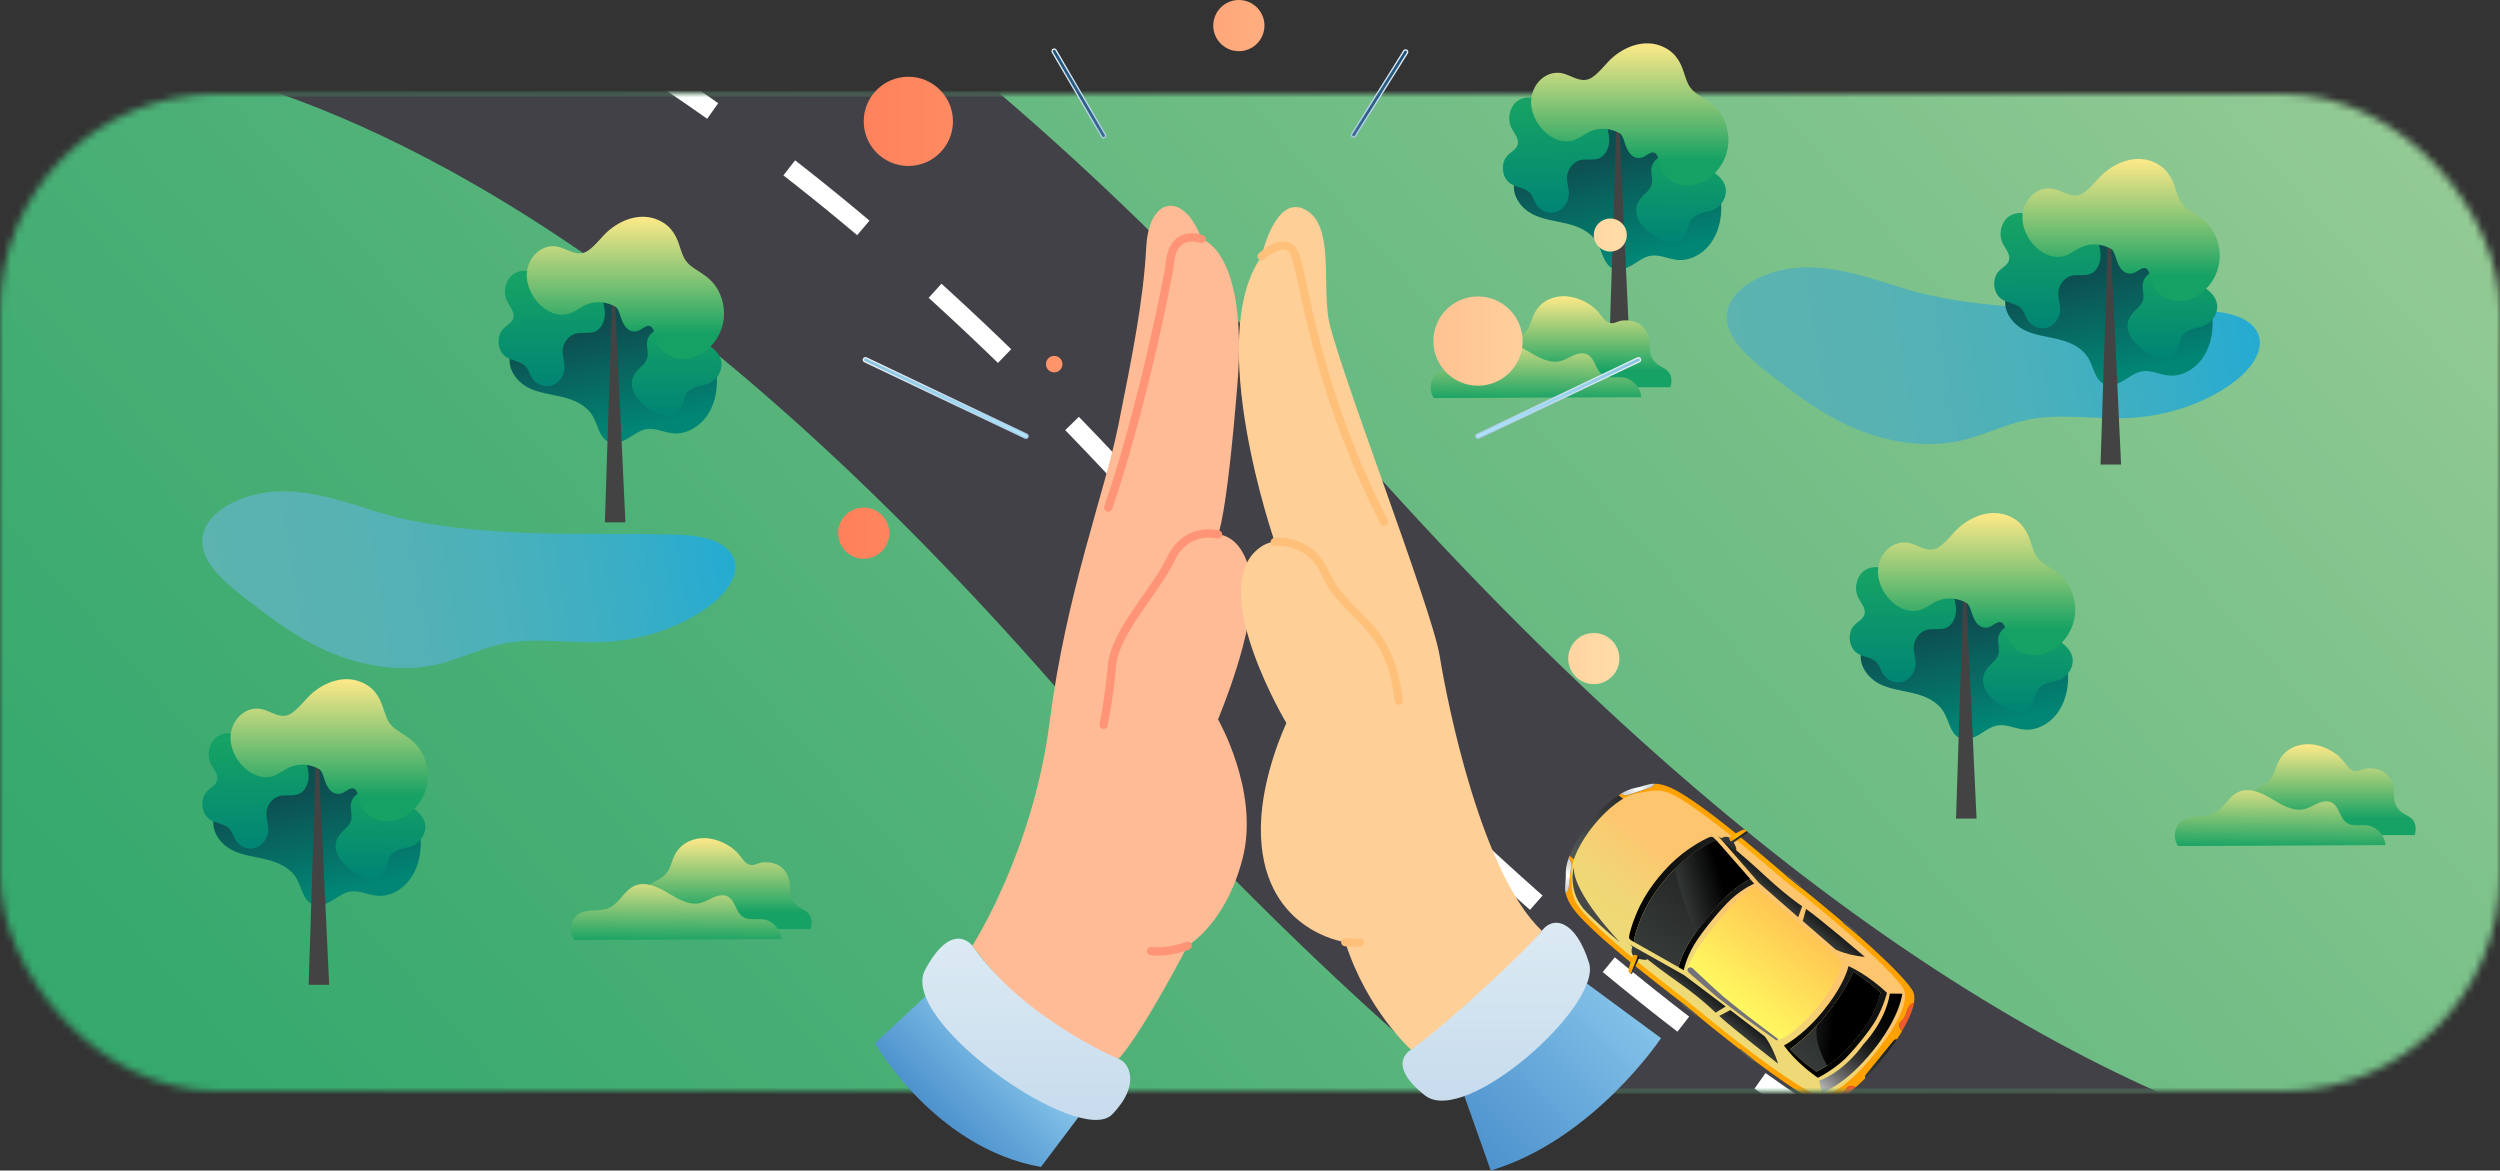 <svg width="346" height="162" viewBox="0 0 346 162" fill="none" xmlns="http://www.w3.org/2000/svg">
<rect x="0" y="0" width="346" height="162" fill="#333333" stroke="none"/>
<mask id="mask0_415_10174" style="mask-type:alpha" maskUnits="userSpaceOnUse" x="0" y="13" width="346" height="138">
<rect y="13" width="346" height="138" rx="30" fill="#C4C4C4"/>
</mask>
<g mask="url(#mask0_415_10174)">
<path d="M346 1.109H0V153.861H346V1.109Z" fill="url(#paint0_linear_415_10174)"/>
</g>
<mask id="mask1_415_10174" style="mask-type:alpha" maskUnits="userSpaceOnUse" x="0" y="13" width="346" height="138">
<rect y="13" width="346" height="138" rx="30" fill="#C4C4C4"/>
</mask>
<g mask="url(#mask1_415_10174)">
<path d="M379.1 185.289C379.1 185.289 294.262 224.139 165.761 77.491C61.178 -41.863 -9.45 -17.287 -9.45 -17.287" stroke="#414147" stroke-width="52.781" stroke-miterlimit="10"/>
<path d="M379.1 185.289C379.1 185.289 294.262 224.139 165.761 77.491C61.178 -41.863 -9.45 -17.287 -9.45 -17.287" stroke="white" stroke-width="2.639" stroke-miterlimit="10" stroke-dasharray="13.2 13.2"/>
<path d="M302.644 42.964C306.268 42.933 310.604 43.199 312.221 45.643C313.797 48 311.736 50.966 309.168 52.874C305.241 55.809 299.934 57.608 294.563 57.854C289.913 58.068 285.2 57.168 280.658 58.089C277.444 58.733 274.583 60.253 271.392 60.981C266.354 62.116 260.918 61.132 256.463 59.192C252.008 57.263 248.353 54.447 244.759 51.652C241.708 49.285 238.428 46.414 239.085 43.051C239.808 39.367 245.192 37.011 250.024 37C254.856 36.989 259.3 38.65 263.744 39.998C276.507 43.854 295.827 42.632 302.644 42.964Z" fill="url(#paint1_linear_415_10174)"/>
<path d="M233.351 110.214C231.39 108.964 230.211 108.508 229.016 108.464C228.858 108.754 228.608 108.965 228.286 109.043L225.34 110.025C224.996 110.109 224.645 110.026 224.352 109.85C224.239 109.917 224.123 109.986 223.998 110.064L225.709 111.453L218.939 119.782L217.24 118.403C217.172 118.532 217.13 118.659 217.086 118.786C217.324 119.032 217.48 119.352 217.466 119.688L217.103 122.771C217.088 123.131 216.933 123.422 216.693 123.618C216.974 124.789 217.644 125.866 219.281 127.52C223.607 131.9 231.365 137.603 233.195 139.117C242.908 147.207 249.236 151.612 251.809 152.678C252.301 152.881 252.868 152.842 253.453 152.659C253.473 152.536 253.541 152.405 253.641 152.28C254.24 151.544 255.005 151.604 255.53 150.691C255.864 150.084 256.46 150.281 256.835 150.479C257.301 150.077 257.743 149.631 258.153 149.227C258.103 149.068 258.134 148.883 258.246 148.744L262.061 144.053C262.174 143.914 262.358 143.836 262.52 143.855C262.754 143.493 263.013 143.103 263.25 142.714C262.965 142.406 262.581 141.826 263.139 141.335C263.936 140.651 263.722 139.886 264.308 139.165C264.49 138.945 264.697 138.859 264.891 138.838C265.014 138.101 264.956 137.443 264.607 136.939C263.049 134.626 257.443 129.331 247.55 121.465C245.698 119.979 238.536 113.541 233.351 110.214Z" fill="url(#paint2_radial_415_10174)"/>
<path d="M225.719 111.466L224.008 110.077C221.299 111.819 218.387 115.401 217.226 118.419L218.937 119.808L225.719 111.466Z" fill="url(#paint3_linear_415_10174)"/>
<path d="M233.229 110.975C229.985 108.859 229.219 109.334 226.518 109.799C222.86 110.439 217.351 117.212 217.479 120.916C217.585 123.645 217.278 124.485 220.014 127.229C224.173 131.448 231.593 136.979 233.363 138.422C242.711 146.205 248.816 150.447 251.284 151.468C254.124 152.664 259.469 145.823 259.469 145.823C259.469 145.823 265.06 139.189 263.324 136.659C261.816 134.459 256.432 129.328 246.894 121.782C245.124 120.34 238.201 114.196 233.229 110.975Z" fill="url(#paint4_linear_415_10174)"/>
<path d="M233.768 130.446C232.83 132.016 232.417 133.352 232.289 133.852L233.029 134.286C233.029 134.286 233.33 132.695 234.458 130.77C235.443 129.096 238.194 125.708 239.627 124.413C241.286 122.91 242.78 122.295 242.78 122.295L242.208 121.652C241.738 121.888 240.526 122.55 239.174 123.797C237.662 125.166 234.795 128.693 233.768 130.446Z" fill="url(#paint5_linear_415_10174)"/>
<path d="M226.232 129.672C226.435 128.933 226.801 127.628 227.668 125.879C228.921 123.335 231.223 120.503 233.458 118.759C235.006 117.539 236.198 116.928 236.899 116.579C237.196 116.433 237.417 116.36 237.565 116.346L237.541 116.326C237.541 116.326 237.148 115.857 236.961 115.818C236.809 115.783 236.579 115.848 236.213 116.029C235.513 116.375 234.332 116.996 232.772 118.209C230.537 119.953 228.237 122.785 226.994 125.315C226.129 127.088 225.761 128.369 225.56 129.133C225.465 129.519 225.435 129.773 225.507 129.906C225.581 130.084 226.132 130.359 226.132 130.359L226.156 130.379C226.128 130.218 226.159 130.009 226.232 129.672Z" fill="url(#paint6_linear_415_10174)"/>
<path d="M233.769 130.445C234.808 128.702 237.675 125.175 239.175 123.797C240.527 122.55 241.739 121.888 242.211 121.652L237.565 116.345C237.392 116.364 237.196 116.433 236.899 116.579C236.199 116.925 235.019 117.545 233.459 118.756C231.226 120.5 228.924 123.332 227.671 125.877C226.804 127.625 226.438 128.931 226.235 129.67C226.162 130.006 226.131 130.212 226.159 130.376L232.293 133.849C232.418 133.352 232.831 132.016 233.769 130.445Z" fill="url(#paint7_linear_415_10174)"/>
<path d="M256.664 134.123C256.383 133.981 256.113 133.848 255.832 133.705C255.832 133.705 255.81 133.827 255.745 134.029C255.519 134.821 254.709 136.99 252.281 139.975C250.069 142.694 247.934 144.1 247.178 144.539C246.996 144.642 246.893 144.697 246.893 144.697C247.072 144.943 247.262 145.172 247.441 145.415C249.309 147.662 251.603 149.168 251.603 149.168C251.603 149.168 253.138 148.426 254.856 146.997C256.188 145.872 258.872 142.568 259.697 141.043C260.768 139.07 261.158 137.413 261.158 137.413C261.158 137.413 259.219 135.498 256.664 134.123ZM260.258 137.375C260.258 137.375 259.921 138.937 258.955 140.786C258.209 142.216 255.705 145.297 254.453 146.323C252.837 147.651 251.379 148.298 251.379 148.298C251.379 148.298 249.521 147.065 247.765 145.193C248.861 144.409 250.774 142.86 252.794 140.376C254.961 137.712 256.017 135.654 256.513 134.483C258.672 135.833 260.258 137.375 260.258 137.375Z" fill="url(#paint8_linear_415_10174)"/>
<path d="M247.752 145.207C249.496 147.069 251.366 148.312 251.366 148.312C251.366 148.312 252.834 147.654 254.45 146.325C255.692 145.314 258.197 142.23 258.942 140.8C259.91 138.952 260.245 137.389 260.245 137.389C260.245 137.389 258.669 135.832 256.497 134.521C256.013 135.68 254.958 137.735 252.78 140.414C250.773 142.884 248.858 144.432 247.752 145.207Z" fill="url(#paint9_linear_415_10174)"/>
<path d="M237.448 140.147L238.832 139.302L233.081 134.962L225.561 130.723C225.561 130.723 227.182 132.2 229.689 134.075C231.278 135.268 233.538 136.794 234.906 137.92C236.194 138.976 237.021 139.742 237.448 140.147Z" fill="url(#paint10_linear_415_10174)"/>
<path d="M249.418 125.419L248.872 126.945L243.451 122.204L237.771 115.679C237.771 115.679 239.538 116.974 241.888 119.042C243.389 120.349 245.342 122.248 246.723 123.36C248.017 124.428 248.939 125.108 249.418 125.419Z" fill="url(#paint11_linear_415_10174)"/>
<path d="M237.931 140.6L239.478 139.798L244.252 143.454C244.252 143.454 244.74 144.028 245.321 145.264C245.979 146.681 246.072 147.203 246.072 147.203C246.072 147.203 239.576 142.145 237.931 140.6Z" fill="url(#paint12_linear_415_10174)"/>
<path d="M249.96 125.803L249.499 127.471L254.045 131.408C254.045 131.408 254.713 131.761 256.031 132.094C257.558 132.442 258.088 132.419 258.088 132.419C258.088 132.419 251.821 127.085 249.96 125.803Z" fill="url(#paint13_linear_415_10174)"/>
<path d="M217.115 122.784L217.478 119.701C217.483 119.356 217.325 119.035 217.087 118.787C216.825 119.547 216.691 120.253 216.704 120.871C216.732 122.084 216.491 122.77 216.694 123.618C216.931 123.425 217.088 123.135 217.115 122.784Z" fill="url(#paint14_radial_415_10174)"/>
<path d="M225.329 110.016L228.274 109.033C228.597 108.953 228.847 108.745 228.991 108.469C228.121 108.44 227.505 108.832 226.292 109.051C225.68 109.167 225.025 109.436 224.328 109.854C224.645 110.026 224.993 110.108 225.329 110.016Z" fill="url(#paint15_radial_415_10174)"/>
<path d="M255.52 150.679C255.006 151.602 254.218 151.547 253.631 152.271C253.528 152.395 253.462 152.527 253.44 152.649C254.534 152.307 255.742 151.429 256.832 150.455C256.462 150.281 255.854 150.072 255.52 150.679Z" fill="#F15A29"/>
<path d="M263.138 141.311C262.581 141.799 262.965 142.38 263.25 142.69C264.009 141.412 264.698 140.005 264.891 138.814C264.694 138.835 264.488 138.918 264.306 139.141C263.731 139.872 263.933 140.627 263.138 141.311Z" fill="#F15A29"/>
<path d="M236.887 116.572C236.187 116.918 235.007 117.538 233.447 118.752C232.9 119.18 232.355 119.68 231.809 120.202C232.301 123.091 233.923 127.35 234.624 129.154C235.939 127.315 237.983 124.874 239.163 123.787C240.515 122.54 241.73 121.879 242.2 121.642L237.554 116.336C237.39 116.364 237.197 116.433 236.887 116.572Z" fill="url(#paint16_linear_415_10174)"/>
<path d="M237.482 127.933C233.831 132.202 233.484 134.338 233.484 134.338C233.484 134.338 244.569 143.277 245.938 143.82C246.861 144.197 249.425 141.729 250.978 140.088L252.142 138.658C253.433 136.801 255.327 133.787 254.763 132.964C253.936 131.731 242.94 122.703 242.94 122.703C242.94 122.703 240.918 123.485 237.482 127.933Z" fill="url(#paint17_linear_415_10174)"/>
<path d="M259.735 144.762C263.023 140.422 263.284 137.535 263.284 137.535L261.556 137.508C260.945 141.409 257.888 144.54 257.888 144.54C257.888 144.54 255.442 148.183 251.751 149.569L252.123 151.261C252.123 151.261 254.908 150.401 258.479 146.299C258.674 146.089 259.113 145.547 259.113 145.547C259.365 145.244 259.555 144.985 259.735 144.762Z" fill="url(#paint18_linear_415_10174)"/>
<path d="M259.735 144.762C263.023 140.422 263.284 137.535 263.284 137.535L261.556 137.508C260.945 141.409 257.888 144.54 257.888 144.54C257.888 144.54 255.442 148.183 251.751 149.569L252.123 151.261C252.123 151.261 254.908 150.401 258.479 146.299C258.674 146.089 259.113 145.547 259.113 145.547C259.365 145.244 259.555 144.985 259.735 144.762Z" fill="url(#paint19_linear_415_10174)"/>
<path d="M217.807 120.002C217.807 120.002 216.805 123.53 219.66 126.323C222.572 129.166 224.189 130.406 224.189 130.406C224.189 130.406 217.654 123.612 217.807 120.002Z" fill="#474747"/>
<path d="M238.137 116.08C238.137 116.08 238.832 115.521 239.456 115.998C240.068 116.49 240.744 118.179 239.953 117.561C239.164 116.944 238.328 116.336 238.137 116.08Z" fill="url(#paint20_linear_415_10174)"/>
<path d="M241.399 114.806C241.049 114.792 239.508 115.787 239.508 115.787C239.191 115.986 239.369 116.277 239.559 116.484L241.776 115.028C241.705 114.944 241.586 114.821 241.399 114.806Z" fill="url(#paint21_radial_415_10174)"/>
<path d="M239.561 116.481C239.679 116.628 239.809 116.712 239.809 116.712L241.871 115.198C241.871 115.198 241.846 115.107 241.775 115.022L239.561 116.481Z" fill="url(#paint22_linear_415_10174)"/>
<path d="M225.96 130.985C225.96 130.985 225.527 131.813 226.118 132.334C226.72 132.84 228.545 133.11 227.779 132.466C226.998 131.81 226.252 131.092 225.96 130.985Z" fill="url(#paint23_linear_415_10174)"/>
<path d="M225.968 132.371C225.968 132.371 225.298 134.099 225.389 134.431C225.45 134.623 225.603 134.73 225.719 134.78L226.686 132.297C226.436 132.159 226.099 132.014 225.968 132.371Z" fill="url(#paint24_radial_415_10174)"/>
<path d="M225.706 134.768C225.785 134.789 225.858 134.802 225.858 134.802L226.92 132.471C226.92 132.471 226.815 132.382 226.673 132.288L225.706 134.768Z" fill="url(#paint25_linear_415_10174)"/>
<path d="M232.921 138.867C232.841 138.962 232.857 139.116 232.962 139.205L234.532 140.476C234.637 140.565 234.801 140.537 234.868 140.456L232.921 138.867Z" fill="#595959"/>
<path d="M240.833 145.163C240.756 145.262 240.77 145.413 240.887 145.488L242.445 146.773C242.562 146.848 242.713 146.834 242.793 146.738L240.833 145.163Z" fill="#595959"/>
<path d="M247.243 121.255C247.32 121.156 247.471 121.142 247.588 121.22L249.146 122.505C249.253 122.594 249.279 122.734 249.2 122.829L247.243 121.255Z" fill="#595959"/>
<path d="M255.018 127.716C255.098 127.618 255.247 127.604 255.366 127.681L256.924 128.967C257.041 129.041 257.057 129.195 256.978 129.291L255.018 127.716Z" fill="#595959"/>
<path d="M262.073 144.039L258.26 148.73C258.145 148.869 258.115 149.051 258.167 149.213C259.504 147.86 260.474 146.619 260.474 146.619C260.474 146.619 261.479 145.43 262.532 143.838C262.359 143.836 262.186 143.9 262.073 144.039Z" fill="url(#paint26_linear_415_10174)"/>
<path d="M256.512 134.507C256.027 135.665 254.972 137.721 252.794 140.399C252.342 140.955 251.902 141.449 251.496 141.902C250.961 144.023 252.482 146.795 252.878 147.478C253.334 147.184 253.895 146.79 254.466 146.335C255.708 145.324 258.213 142.24 258.958 140.81C259.926 138.962 260.261 137.399 260.261 137.399C260.261 137.399 258.673 135.832 256.512 134.507Z" fill="url(#paint27_linear_415_10174)"/>
<path d="M234.219 133.976C234.219 133.976 234.917 134.631 235.968 135.61C236.487 136.094 237.102 136.679 237.777 137.271C237.944 137.435 238.119 137.557 238.285 137.721C238.366 137.791 238.462 137.871 238.533 137.953C238.626 138.032 238.722 138.088 238.815 138.167C239.181 138.473 239.546 138.782 239.924 139.076C240.289 139.382 240.677 139.662 241.033 139.961C241.41 140.256 241.774 140.538 242.128 140.813C242.845 141.346 243.505 141.876 244.082 142.291C245.226 143.157 245.991 143.731 245.991 143.731C246.051 143.782 246.075 143.873 246.018 143.94C245.973 143.995 245.893 143.997 245.821 143.961C245.821 143.961 245.023 143.43 243.857 142.59C243.271 142.166 242.586 141.686 241.858 141.167C241.491 140.906 241.128 140.625 240.738 140.344C240.372 140.06 239.984 139.759 239.594 139.478C239.206 139.199 238.829 138.904 238.45 138.613C238.355 138.533 238.274 138.463 238.168 138.398C238.073 138.318 237.979 138.263 237.886 138.183C237.707 138.033 237.53 137.884 237.353 137.737C236.656 137.151 236.031 136.601 235.477 136.136C234.391 135.201 233.669 134.547 233.669 134.547C233.514 134.396 233.487 134.16 233.631 134.004C233.778 133.849 234.022 133.818 234.177 133.97C234.219 133.976 234.219 133.976 234.219 133.976Z" fill="#727278"/>
<path d="M91.644 73.964C95.267 73.933 99.603 74.199 101.221 76.643C102.797 79 100.736 81.966 98.168 83.874C94.241 86.809 88.934 88.609 83.563 88.854C78.913 89.068 74.2 88.168 69.658 89.089C66.444 89.733 63.583 91.253 60.392 91.981C55.354 93.116 49.918 92.132 45.463 90.192C41.008 88.263 37.353 85.447 33.759 82.652C30.708 80.285 27.428 77.414 28.085 74.051C28.808 70.367 34.192 68.011 39.024 68C43.856 67.99 48.3 69.65 52.744 70.998C65.507 74.854 84.827 73.632 91.644 73.964Z" fill="url(#paint28_linear_415_10174)"/>
</g>
<path d="M42.266 103.521C40.926 103.508 39.551 103.508 38.268 103.936C36.986 104.363 35.772 105.284 35.31 106.62C35.033 107.422 35.009 108.356 34.537 109.037C33.969 109.839 32.964 110.066 32.098 110.451C30.908 110.971 29.799 111.987 29.567 113.336C29.256 115.099 30.515 116.78 32.006 117.595C33.497 118.385 35.204 118.543 36.835 118.944C38.464 119.332 40.163 120.066 41.042 121.588C41.746 122.802 41.944 124.512 43.145 125.114C44.011 125.542 45.051 125.18 45.882 124.687C46.726 124.193 47.523 123.539 48.471 123.391C49.698 123.19 50.896 123.845 52.123 123.966C53.868 124.14 55.623 123.193 56.721 121.723C57.818 120.253 58.28 118.332 58.222 116.474C58.175 114.592 57.644 112.774 56.905 111.08C56.095 109.198 55.021 107.422 53.588 106.018C52.158 104.63 50.352 103.614 48.434 103.387L42.266 103.521Z" fill="url(#paint29_linear_415_10174)"/>
<path d="M42.069 104.603C42.391 105.524 42.726 106.458 42.715 107.448C42.702 108.422 42.251 109.464 41.409 109.865C40.578 110.253 39.593 109.945 38.704 110.158C37.699 110.412 36.912 111.441 36.867 112.549C36.843 113.338 37.144 114.085 37.134 114.872C37.11 115.993 36.337 117.062 35.331 117.355C34.313 117.661 33.146 117.181 32.581 116.234C32.294 115.766 32.154 115.191 31.795 114.764C31.101 113.948 29.887 113.988 29.011 113.389C27.821 112.573 27.646 110.504 28.676 109.475C29.161 108.995 29.876 108.673 30.051 107.992C30.259 107.163 29.544 106.443 29.174 105.696C28.607 104.561 28.874 103.012 29.787 102.157C30.7 101.315 32.18 101.249 33.162 102.022L42.069 104.603Z" fill="url(#paint30_linear_415_10174)"/>
<path d="M49.961 121.176C51.162 121.67 52.503 121.765 53.231 120.509C53.244 120.495 53.323 120.268 53.532 119.735C53.614 119.535 53.682 119.321 53.751 119.12C53.946 118.466 54.062 118.279 54.756 117.825C55.369 117.41 56.131 117.397 56.815 117.17C57.797 116.851 58.617 115.996 58.826 114.901C59.069 113.605 58.258 112.618 57.314 111.937C56.794 111.562 56.226 111.177 55.625 110.947C55.057 110.734 54.527 110.813 53.949 110.894C53.566 110.947 53.21 110.974 52.851 110.802C52.503 110.628 52.215 110.348 51.914 110.095C51.51 109.76 51.083 109.52 50.563 109.52C49.671 109.533 48.771 110.214 48.586 111.161C48.47 111.75 48.634 112.349 48.655 112.937C48.689 113.845 48.145 114.394 47.544 114.94C46.654 115.782 46.169 116.756 46.607 118.025C47.106 119.453 48.655 120.627 49.961 121.176Z" fill="url(#paint31_linear_415_10174)"/>
<path d="M43.871 100.37L42.715 136.293H45.557L43.871 100.37Z" fill="#434343"/>
<path d="M58.189 103.817C57.392 102.561 56.283 101.922 55.103 101.159C54.502 100.771 53.995 100.317 53.657 99.65C53.322 98.982 53.137 98.222 52.871 97.512C52.42 96.298 51.694 95.295 50.596 94.694C48.192 93.332 45.418 94.118 43.349 95.815C42.286 96.683 41.489 97.953 40.346 98.713C39.029 99.581 37.849 98.66 36.556 98.233C34.094 97.43 31.737 99.702 31.911 102.386C32.096 105.419 35.297 108.557 38.174 107.261C38.913 106.926 39.549 106.392 40.301 106.1C40.948 105.859 41.629 105.78 42.301 105.846C42.972 105.925 43.629 106.126 44.22 106.474C44.613 106.78 44.751 107.409 44.904 107.862C45.099 108.451 45.342 109.063 45.806 109.478C46.22 109.852 46.754 109.958 47.273 109.797C47.77 109.649 48.464 108.902 48.994 109.142C49.583 109.422 49.606 110.544 49.791 111.079C50.01 111.734 50.403 112.293 50.913 112.721C52.011 113.655 53.465 113.843 54.795 113.481C57.257 112.813 59.115 110.317 59.21 107.62C59.252 106.287 58.88 104.925 58.189 103.817Z" fill="url(#paint32_linear_415_10174)"/>
<path d="M290.264 31.524C288.924 31.511 287.549 31.511 286.266 31.938C284.984 32.366 283.77 33.287 283.308 34.622C283.031 35.424 283.007 36.358 282.535 37.039C281.967 37.842 280.962 38.069 280.096 38.454C278.906 38.974 277.798 39.99 277.565 41.338C277.254 43.101 278.513 44.782 280.004 45.598C281.495 46.387 283.202 46.545 284.833 46.946C286.462 47.334 288.161 48.068 289.04 49.591C289.745 50.805 289.943 52.515 291.143 53.117C292.009 53.544 293.049 53.183 293.88 52.689C294.725 52.196 295.521 51.541 296.469 51.393C297.696 51.193 298.894 51.847 300.121 51.969C301.866 52.143 303.621 51.195 304.719 49.725C305.816 48.255 306.278 46.334 306.22 44.476C306.173 42.595 305.642 40.776 304.903 39.082C304.093 37.2 303.019 35.424 301.586 34.02C300.156 32.632 298.351 31.616 296.432 31.389L290.264 31.524Z" fill="url(#paint33_linear_415_10174)"/>
<path d="M290.069 32.604C290.391 33.525 290.726 34.459 290.715 35.449C290.702 36.422 290.251 37.465 289.409 37.866C288.578 38.254 287.593 37.945 286.704 38.159C285.699 38.412 284.912 39.441 284.867 40.55C284.844 41.339 285.144 42.086 285.134 42.872C285.11 43.994 284.337 45.063 283.331 45.356C282.313 45.662 281.146 45.181 280.581 44.234C280.294 43.767 280.154 43.192 279.795 42.764C279.101 41.949 277.887 41.988 277.011 41.389C275.821 40.574 275.646 38.505 276.676 37.475C277.161 36.995 277.876 36.673 278.051 35.992C278.259 35.163 277.544 34.443 277.174 33.696C276.607 32.561 276.874 31.012 277.787 30.157C278.7 29.315 280.18 29.249 281.162 30.023L290.069 32.604Z" fill="url(#paint34_linear_415_10174)"/>
<path d="M297.959 49.177C299.16 49.67 300.501 49.765 301.229 48.509C301.242 48.496 301.321 48.269 301.53 47.736C301.612 47.535 301.68 47.322 301.749 47.121C301.944 46.467 302.06 46.279 302.754 45.825C303.367 45.411 304.129 45.398 304.813 45.171C305.795 44.851 306.615 43.996 306.824 42.901C307.067 41.605 306.256 40.618 305.312 39.937C304.792 39.563 304.224 39.177 303.623 38.948C303.055 38.734 302.525 38.813 301.947 38.895C301.564 38.948 301.208 38.974 300.849 38.803C300.501 38.628 300.213 38.349 299.912 38.095C299.508 37.76 299.081 37.52 298.561 37.52C297.669 37.533 296.769 38.214 296.584 39.161C296.468 39.75 296.632 40.349 296.653 40.938C296.687 41.846 296.144 42.394 295.542 42.941C294.652 43.782 294.167 44.756 294.605 46.026C295.104 47.453 296.653 48.628 297.959 49.177Z" fill="url(#paint35_linear_415_10174)"/>
<path d="M291.871 28.37L290.715 64.293H293.557L291.871 28.37Z" fill="#434343"/>
<path d="M306.186 31.817C305.389 30.561 304.281 29.922 303.101 29.159C302.499 28.771 301.993 28.317 301.657 27.65C301.322 26.982 301.137 26.222 300.871 25.512C300.42 24.298 299.694 23.295 298.596 22.694C296.192 21.332 293.418 22.118 291.349 23.815C290.286 24.683 289.489 25.953 288.346 26.713C287.029 27.581 285.849 26.66 284.556 26.233C282.094 25.43 279.737 27.702 279.911 30.386C280.096 33.419 283.297 36.556 286.174 35.261C286.913 34.926 287.549 34.392 288.301 34.099C288.948 33.859 289.628 33.78 290.301 33.846C290.972 33.925 291.629 34.126 292.22 34.474C292.613 34.78 292.75 35.408 292.904 35.862C293.099 36.451 293.342 37.063 293.806 37.477C294.22 37.852 294.754 37.958 295.273 37.797C295.77 37.649 296.464 36.902 296.994 37.142C297.583 37.422 297.606 38.544 297.791 39.079C298.01 39.734 298.403 40.293 298.913 40.721C300.011 41.655 301.467 41.843 302.795 41.481C305.257 40.813 307.115 38.317 307.21 35.62C307.25 34.287 306.88 32.925 306.186 31.817Z" fill="url(#paint36_linear_415_10174)"/>
<path d="M83.264 39.524C81.924 39.511 80.549 39.511 79.266 39.938C77.984 40.366 76.77 41.287 76.308 42.622C76.031 43.424 76.007 44.358 75.535 45.039C74.967 45.842 73.962 46.069 73.096 46.454C71.906 46.974 70.797 47.99 70.565 49.338C70.254 51.101 71.513 52.782 73.004 53.598C74.495 54.387 76.202 54.545 77.833 54.946C79.462 55.334 81.161 56.068 82.04 57.591C82.745 58.805 82.942 60.515 84.143 61.117C85.009 61.544 86.049 61.183 86.88 60.689C87.725 60.196 88.522 59.541 89.469 59.393C90.696 59.193 91.894 59.847 93.121 59.969C94.866 60.143 96.621 59.195 97.719 57.725C98.817 56.255 99.278 54.334 99.22 52.476C99.173 50.595 98.642 48.776 97.903 47.082C97.093 45.2 96.019 43.424 94.586 42.02C93.156 40.632 91.351 39.616 89.432 39.389L83.264 39.524Z" fill="url(#paint37_linear_415_10174)"/>
<path d="M83.069 40.604C83.391 41.525 83.726 42.459 83.716 43.449C83.702 44.422 83.251 45.465 82.409 45.866C81.578 46.254 80.594 45.945 79.704 46.159C78.699 46.412 77.912 47.441 77.867 48.55C77.844 49.339 78.144 50.086 78.134 50.872C78.11 51.994 77.337 53.063 76.331 53.356C75.313 53.662 74.146 53.181 73.582 52.234C73.294 51.767 73.154 51.192 72.795 50.764C72.101 49.949 70.887 49.988 70.011 49.389C68.821 48.574 68.646 46.505 69.676 45.475C70.161 44.995 70.876 44.673 71.051 43.992C71.259 43.163 70.544 42.443 70.174 41.696C69.607 40.561 69.874 39.012 70.787 38.157C71.7 37.315 73.18 37.249 74.162 38.023L83.069 40.604Z" fill="url(#paint38_linear_415_10174)"/>
<path d="M90.959 57.177C92.16 57.67 93.501 57.765 94.229 56.509C94.242 56.496 94.321 56.269 94.53 55.736C94.612 55.535 94.68 55.322 94.749 55.121C94.944 54.467 95.06 54.279 95.754 53.825C96.367 53.411 97.129 53.398 97.813 53.171C98.795 52.851 99.615 51.996 99.824 50.901C100.067 49.605 99.256 48.618 98.312 47.937C97.792 47.563 97.224 47.177 96.623 46.948C96.055 46.734 95.525 46.813 94.947 46.895C94.564 46.948 94.208 46.974 93.849 46.803C93.501 46.628 93.213 46.349 92.912 46.095C92.508 45.76 92.081 45.52 91.561 45.52C90.669 45.533 89.769 46.214 89.584 47.161C89.468 47.75 89.632 48.349 89.653 48.938C89.687 49.846 89.144 50.394 88.542 50.941C87.653 51.782 87.167 52.756 87.605 54.026C88.104 55.453 89.653 56.628 90.959 57.177Z" fill="url(#paint39_linear_415_10174)"/>
<path d="M84.871 36.37L83.715 72.293H86.557L84.871 36.37Z" fill="#434343"/>
<path d="M99.186 39.817C98.389 38.56 97.281 37.922 96.101 37.159C95.499 36.771 94.993 36.317 94.657 35.65C94.322 34.982 94.138 34.222 93.871 33.512C93.42 32.298 92.694 31.295 91.596 30.694C89.192 29.332 86.418 30.118 84.349 31.815C83.286 32.683 82.489 33.953 81.346 34.713C80.029 35.581 78.849 34.66 77.556 34.233C75.094 33.43 72.737 35.702 72.911 38.386C73.096 41.419 76.297 44.556 79.174 43.261C79.913 42.926 80.549 42.392 81.301 42.099C81.948 41.859 82.629 41.78 83.301 41.846C83.972 41.925 84.629 42.126 85.22 42.474C85.613 42.78 85.751 43.408 85.904 43.862C86.099 44.451 86.342 45.063 86.806 45.477C87.221 45.852 87.754 45.958 88.273 45.797C88.77 45.649 89.464 44.902 89.994 45.142C90.583 45.422 90.606 46.544 90.791 47.079C91.01 47.734 91.403 48.293 91.913 48.721C93.011 49.655 94.467 49.843 95.795 49.481C98.257 48.813 100.115 46.317 100.21 43.62C100.25 42.287 99.88 40.925 99.186 39.817Z" fill="url(#paint40_linear_415_10174)"/>
<path d="M270.264 80.524C268.924 80.511 267.549 80.511 266.266 80.938C264.984 81.366 263.77 82.287 263.308 83.622C263.031 84.424 263.007 85.359 262.535 86.039C261.967 86.842 260.962 87.069 260.096 87.454C258.906 87.974 257.798 88.99 257.565 90.338C257.254 92.101 258.513 93.782 260.004 94.598C261.495 95.387 263.202 95.545 264.833 95.946C266.462 96.334 268.161 97.068 269.04 98.591C269.745 99.805 269.943 101.515 271.143 102.117C272.009 102.544 273.049 102.183 273.88 101.689C274.725 101.196 275.521 100.541 276.469 100.393C277.696 100.193 278.894 100.847 280.121 100.969C281.866 101.143 283.621 100.195 284.719 98.725C285.816 97.255 286.278 95.334 286.22 93.476C286.173 91.595 285.642 89.776 284.903 88.082C284.093 86.2 283.019 84.424 281.586 83.02C280.156 81.632 278.351 80.616 276.432 80.389L270.264 80.524Z" fill="url(#paint41_linear_415_10174)"/>
<path d="M270.069 81.604C270.391 82.525 270.726 83.459 270.715 84.449C270.702 85.422 270.251 86.465 269.409 86.866C268.578 87.254 267.593 86.945 266.704 87.159C265.699 87.412 264.912 88.442 264.867 89.55C264.844 90.339 265.144 91.086 265.134 91.872C265.11 92.994 264.337 94.063 263.331 94.356C262.313 94.662 261.146 94.181 260.581 93.234C260.294 92.767 260.154 92.192 259.795 91.764C259.101 90.949 257.887 90.988 257.011 90.389C255.821 89.574 255.646 87.505 256.676 86.475C257.161 85.995 257.876 85.673 258.051 84.992C258.259 84.163 257.544 83.443 257.174 82.696C256.607 81.561 256.874 80.012 257.787 79.157C258.7 78.315 260.18 78.249 261.162 79.023L270.069 81.604Z" fill="url(#paint42_linear_415_10174)"/>
<path d="M277.959 98.177C279.16 98.67 280.501 98.765 281.229 97.509C281.242 97.496 281.321 97.269 281.53 96.736C281.612 96.535 281.68 96.322 281.749 96.121C281.944 95.466 282.06 95.279 282.754 94.825C283.367 94.411 284.129 94.398 284.813 94.171C285.795 93.851 286.615 92.996 286.824 91.901C287.067 90.605 286.256 89.618 285.312 88.937C284.792 88.563 284.224 88.177 283.623 87.948C283.055 87.734 282.525 87.813 281.947 87.895C281.564 87.948 281.208 87.974 280.849 87.803C280.501 87.628 280.213 87.349 279.912 87.095C279.508 86.76 279.081 86.52 278.561 86.52C277.669 86.533 276.769 87.214 276.584 88.162C276.468 88.75 276.632 89.349 276.653 89.938C276.687 90.846 276.144 91.394 275.542 91.941C274.652 92.782 274.167 93.756 274.605 95.026C275.104 96.454 276.653 97.628 277.959 98.177Z" fill="url(#paint43_linear_415_10174)"/>
<path d="M271.871 77.37L270.715 113.293H273.557L271.871 77.37Z" fill="#434343"/>
<path d="M286.186 80.817C285.389 79.561 284.281 78.922 283.101 78.159C282.499 77.771 281.993 77.317 281.657 76.65C281.322 75.982 281.137 75.222 280.871 74.512C280.42 73.298 279.694 72.295 278.596 71.694C276.192 70.332 273.418 71.118 271.349 72.815C270.286 73.683 269.489 74.953 268.346 75.713C267.029 76.581 265.849 75.66 264.556 75.233C262.094 74.43 259.737 76.702 259.911 79.386C260.096 82.419 263.297 85.556 266.174 84.261C266.913 83.926 267.549 83.392 268.301 83.1C268.948 82.859 269.628 82.78 270.301 82.846C270.972 82.925 271.629 83.126 272.22 83.474C272.613 83.78 272.75 84.409 272.904 84.862C273.099 85.451 273.342 86.063 273.806 86.478C274.22 86.852 274.754 86.958 275.273 86.797C275.77 86.649 276.464 85.902 276.994 86.142C277.583 86.422 277.606 87.544 277.791 88.079C278.01 88.734 278.403 89.293 278.913 89.721C280.011 90.655 281.467 90.843 282.795 90.481C285.257 89.813 287.115 87.317 287.21 84.62C287.25 83.287 286.88 81.925 286.186 80.817Z" fill="url(#paint44_linear_415_10174)"/>
<path d="M112.084 126.702C112.279 127.05 112.464 127.623 112.187 128.584H88.303C87.955 128.037 87.725 127.436 87.702 126.742C87.667 125.686 87.989 124.604 88.591 123.752C89.275 122.749 90.233 122.255 91.262 121.656C91.782 121.35 92.22 120.988 92.51 120.455C92.8 119.922 92.961 119.334 93.18 118.772C93.574 117.811 94.199 117.035 95.144 116.542C97.223 115.473 99.617 116.101 101.396 117.423C102.76 118.439 102.876 119.627 103.995 119.719C104.666 119.772 104.827 119.371 105.798 119.344C106.051 119.331 107.426 119.292 108.294 120.147C108.674 120.535 109.392 121.321 109.334 123.044C109.324 123.525 109.382 124.258 109.878 124.913C110.582 125.821 111.575 125.821 112.084 126.702Z" fill="url(#paint45_linear_415_10174)"/>
<path d="M334.084 113.702C334.279 114.05 334.464 114.623 334.187 115.584H310.303C309.955 115.037 309.725 114.436 309.702 113.742C309.667 112.686 309.989 111.604 310.591 110.752C311.275 109.749 312.233 109.255 313.262 108.656C313.782 108.35 314.22 107.988 314.51 107.455C314.8 106.922 314.961 106.334 315.18 105.772C315.574 104.811 316.199 104.035 317.144 103.542C319.223 102.473 321.617 103.101 323.396 104.423C324.76 105.439 324.876 106.627 325.995 106.719C326.666 106.772 326.827 106.371 327.798 106.344C328.051 106.331 329.426 106.292 330.294 107.147C330.674 107.535 331.392 108.321 331.334 110.044C331.324 110.525 331.382 111.258 331.878 111.913C332.582 112.821 333.575 112.821 334.084 113.702Z" fill="url(#paint46_linear_415_10174)"/>
<path d="M79.466 130.093C78.6 128.971 78.991 127.103 80.228 126.419C81.466 125.752 83.06 126.232 84.343 125.63C85.741 124.989 86.388 123.253 87.784 122.611C89.275 121.93 91.009 122.717 92.418 123.572C93.828 124.427 95.424 125.374 97.005 124.96C97.641 124.799 98.195 124.427 98.797 124.171C99.398 123.918 100.103 123.77 100.692 124.063C101.779 124.596 101.813 126.266 102.843 126.921C103.64 127.428 104.69 127.108 105.627 127.24C106.954 127.414 108.076 128.628 108.144 129.964L79.466 130.093Z" fill="url(#paint47_linear_415_10174)"/>
<path d="M301.466 117.093C300.6 115.971 300.991 114.103 302.228 113.419C303.466 112.752 305.06 113.232 306.343 112.63C307.741 111.989 308.388 110.253 309.784 109.611C311.275 108.93 313.009 109.717 314.418 110.572C315.827 111.427 317.424 112.374 319.005 111.96C319.641 111.799 320.195 111.427 320.797 111.171C321.399 110.918 322.103 110.77 322.692 111.063C323.779 111.596 323.813 113.266 324.843 113.921C325.64 114.428 326.69 114.108 327.627 114.24C328.954 114.414 330.076 115.628 330.144 116.964L301.466 117.093Z" fill="url(#paint48_linear_415_10174)"/>
<path d="M222.264 15.524C220.924 15.511 219.549 15.511 218.266 15.938C216.984 16.366 215.77 17.287 215.308 18.622C215.031 19.424 215.007 20.358 214.535 21.039C213.967 21.842 212.962 22.069 212.096 22.454C210.906 22.974 209.798 23.99 209.565 25.338C209.254 27.101 210.513 28.782 212.004 29.598C213.495 30.387 215.202 30.545 216.833 30.946C218.462 31.334 220.161 32.068 221.04 33.591C221.745 34.805 221.943 36.515 223.143 37.117C224.009 37.544 225.049 37.183 225.88 36.689C226.725 36.196 227.521 35.541 228.469 35.393C229.696 35.193 230.894 35.847 232.121 35.969C233.866 36.143 235.621 35.195 236.719 33.725C237.816 32.255 238.278 30.334 238.22 28.476C238.173 26.595 237.642 24.776 236.903 23.082C236.093 21.2 235.019 19.424 233.586 18.02C232.156 16.632 230.351 15.616 228.432 15.389L222.264 15.524Z" fill="url(#paint49_linear_415_10174)"/>
<path d="M222.069 16.604C222.391 17.525 222.726 18.459 222.715 19.449C222.702 20.422 222.251 21.465 221.409 21.866C220.578 22.254 219.593 21.945 218.704 22.159C217.699 22.412 216.912 23.442 216.867 24.55C216.844 25.339 217.144 26.086 217.134 26.872C217.11 27.994 216.337 29.063 215.331 29.356C214.313 29.662 213.146 29.181 212.581 28.234C212.294 27.767 212.154 27.192 211.795 26.764C211.101 25.949 209.887 25.988 209.011 25.389C207.821 24.574 207.646 22.505 208.676 21.475C209.161 20.995 209.876 20.673 210.051 19.992C210.259 19.163 209.544 18.443 209.174 17.696C208.607 16.561 208.874 15.012 209.787 14.157C210.7 13.315 212.18 13.249 213.162 14.023L222.069 16.604Z" fill="url(#paint50_linear_415_10174)"/>
<path d="M229.959 33.177C231.16 33.67 232.501 33.765 233.229 32.509C233.242 32.496 233.321 32.269 233.53 31.736C233.612 31.535 233.68 31.322 233.749 31.121C233.944 30.466 234.06 30.279 234.754 29.825C235.367 29.411 236.129 29.398 236.813 29.171C237.795 28.851 238.615 27.996 238.824 26.901C239.067 25.605 238.256 24.618 237.312 23.937C236.792 23.563 236.224 23.177 235.623 22.948C235.055 22.734 234.525 22.813 233.947 22.895C233.564 22.948 233.208 22.974 232.849 22.803C232.501 22.628 232.213 22.349 231.912 22.095C231.508 21.76 231.081 21.52 230.561 21.52C229.669 21.533 228.769 22.214 228.584 23.162C228.468 23.75 228.632 24.349 228.653 24.938C228.687 25.846 228.144 26.394 227.542 26.941C226.652 27.782 226.167 28.756 226.605 30.026C227.104 31.453 228.653 32.628 229.959 33.177Z" fill="url(#paint51_linear_415_10174)"/>
<path d="M223.871 12.37L222.715 48.293H225.557L223.871 12.37Z" fill="#434343"/>
<path d="M238.186 15.817C237.389 14.56 236.281 13.922 235.101 13.159C234.499 12.771 233.993 12.317 233.657 11.65C233.322 10.982 233.137 10.222 232.871 9.512C232.42 8.298 231.694 7.295 230.596 6.693C228.192 5.332 225.418 6.118 223.349 7.815C222.286 8.683 221.489 9.953 220.346 10.713C219.029 11.581 217.849 10.66 216.556 10.232C214.094 9.43 211.737 11.702 211.911 14.386C212.096 17.419 215.297 20.556 218.174 19.261C218.913 18.926 219.549 18.392 220.301 18.099C220.948 17.859 221.628 17.78 222.301 17.846C222.972 17.925 223.629 18.126 224.22 18.474C224.613 18.78 224.75 19.409 224.904 19.862C225.099 20.451 225.342 21.063 225.806 21.477C226.22 21.852 226.754 21.958 227.273 21.797C227.77 21.649 228.464 20.902 228.994 21.142C229.583 21.422 229.606 22.544 229.791 23.079C230.01 23.734 230.403 24.293 230.913 24.721C232.011 25.655 233.467 25.843 234.795 25.481C237.257 24.813 239.115 22.317 239.21 19.62C239.25 18.287 238.88 16.925 238.186 15.817Z" fill="url(#paint52_linear_415_10174)"/>
<path d="M231.084 51.702C231.279 52.05 231.464 52.623 231.187 53.584H207.303C206.955 53.037 206.725 52.436 206.702 51.742C206.667 50.686 206.989 49.604 207.591 48.752C208.275 47.749 209.233 47.255 210.262 46.656C210.782 46.35 211.22 45.989 211.51 45.455C211.8 44.922 211.961 44.334 212.18 43.772C212.574 42.811 213.199 42.035 214.144 41.542C216.223 40.473 218.617 41.101 220.396 42.423C221.76 43.439 221.876 44.627 222.995 44.719C223.666 44.772 223.827 44.371 224.798 44.344C225.051 44.331 226.426 44.292 227.294 45.147C227.674 45.535 228.392 46.321 228.334 48.044C228.324 48.525 228.382 49.258 228.878 49.913C229.582 50.821 230.575 50.821 231.084 51.702Z" fill="url(#paint53_linear_415_10174)"/>
<path d="M198.466 55.093C197.6 53.971 197.991 52.103 199.228 51.419C200.466 50.752 202.06 51.232 203.343 50.63C204.741 49.989 205.388 48.252 206.784 47.611C208.275 46.93 210.009 47.717 211.418 48.572C212.827 49.427 214.424 50.374 216.005 49.96C216.641 49.799 217.195 49.427 217.797 49.171C218.399 48.918 219.103 48.77 219.692 49.063C220.779 49.596 220.813 51.266 221.843 51.921C222.64 52.428 223.69 52.108 224.627 52.24C225.954 52.414 227.076 53.628 227.144 54.964L198.466 55.093Z" fill="url(#paint54_linear_415_10174)"/>
<path d="M134.568 130.888C134.568 130.888 142.974 117.898 145.266 99.941C147.559 81.984 152.908 68.229 154.818 58.678C156.728 49.126 158.256 41.485 158.639 34.225C159.021 26.966 163.987 26.584 166.28 33.079C166.28 33.079 172.775 34.608 171.247 53.329C169.718 72.05 168.572 73.96 168.572 73.96C168.572 73.96 172.393 73.96 173.157 80.456C173.921 86.951 168.572 99.559 168.572 99.559C168.572 99.559 174.303 109.493 172.011 118.662C169.718 127.832 164.37 130.888 164.37 130.888C164.37 130.888 158.256 142.732 154.818 146.553C154.818 146.553 144.502 144.261 134.568 130.888Z" fill="#FFBB95"/>
<path d="M128.084 137.88L121.107 144.394C121.107 144.394 129.337 158.905 144.066 161.507L149.25 154.626L128.084 137.88Z" fill="url(#paint55_linear_415_10174)"/>
<path d="M134.567 130.888C134.567 130.888 131.828 127.178 128.038 134.216C124.247 141.258 149.426 158.817 153.9 154.252C158.037 150.026 156.15 146.962 154.817 146.553C154.817 146.553 141.746 141.097 134.567 130.888Z" fill="url(#paint56_linear_415_10174)"/>
<path d="M166.279 33.079C166.279 33.079 162.478 31.62 161.935 36.224C161.519 39.75 157.496 58.406 153.381 70.246" stroke="#FF9477" stroke-width="1.146" stroke-miterlimit="10" stroke-linecap="round"/>
<path d="M168.571 73.96C168.571 73.96 164.212 72.81 162.045 77.357C159.879 81.907 154.308 87.428 153.9 92.086C153.491 96.743 152.73 100.315 152.73 100.315" stroke="#FF9477" stroke-width="1.146" stroke-miterlimit="10" stroke-linecap="round"/>
<path d="M164.369 130.888C164.369 130.888 161.61 131.977 159.303 131.618" stroke="#FF9477" stroke-width="1.146" stroke-miterlimit="10" stroke-linecap="round"/>
<path d="M195.285 145.277C195.285 145.277 189.18 139.825 186.181 130.395C186.181 130.395 174.306 128.806 174.505 114.433C174.604 107.242 178.039 100.078 178.039 100.078C178.039 100.078 167.567 82.538 173.645 76.402C175.139 74.896 176.43 75.007 176.43 75.007C176.43 75.007 166.573 46.727 174.608 35.475C174.608 35.475 176.43 27.012 180.499 28.941C184.572 30.871 183.071 38.478 183.82 43.834C184.568 49.191 198.174 84.115 199.247 90.756C200.317 97.396 205.032 120.912 213.388 128.814C213.392 128.814 205.678 140.039 195.285 145.277Z" fill="#FFCF98"/>
<path d="M219.634 136.126L229.888 143.68C229.888 143.68 220.57 157.713 206.319 162L202.67 151.696L219.634 136.126Z" fill="url(#paint57_linear_415_10174)"/>
<path d="M195.286 145.276C195.286 145.276 191.645 147.214 197.215 151.607C202.786 156.001 221.748 139.179 219.926 133.287C218.103 127.396 214.997 126.674 213.392 128.813C211.784 130.953 200.857 141.303 195.286 145.276Z" fill="url(#paint58_linear_415_10174)"/>
<path d="M174.611 35.478C174.611 35.478 177.611 32.651 179.005 34.794C180.4 36.938 181.362 52.19 191.541 72.222" stroke="#FFC07A" stroke-width="1.134" stroke-miterlimit="10" stroke-linecap="round"/>
<path d="M176.43 75.011C176.43 75.011 181.236 74.399 183.395 79.297C186.18 85.617 192.423 85.892 193.573 96.976" stroke="#FFC07A" stroke-width="1.134" stroke-miterlimit="10" stroke-linecap="round"/>
<path d="M186.182 130.395C186.182 130.395 187.358 130.575 188.218 130.395" stroke="#FFC07A" stroke-width="1.134" stroke-miterlimit="10" stroke-linecap="round"/>
<path d="M119.542 77.33C121.498 77.33 123.084 75.744 123.084 73.788C123.084 71.832 121.498 70.247 119.542 70.247C117.586 70.247 116 71.832 116 73.788C116 75.744 117.586 77.33 119.542 77.33Z" fill="url(#paint59_linear_415_10174)"/>
<path d="M220.583 94.688C222.539 94.688 224.125 93.102 224.125 91.146C224.125 89.19 222.539 87.604 220.583 87.604C218.627 87.604 217.041 89.19 217.041 91.146C217.041 93.102 218.627 94.688 220.583 94.688Z" fill="url(#paint60_linear_415_10174)"/>
<path d="M171.458 7.084C173.414 7.084 175 5.498 175 3.542C175 1.586 173.414 0 171.458 0C169.502 0 167.916 1.586 167.916 3.542C167.916 5.498 169.502 7.084 171.458 7.084Z" fill="url(#paint61_linear_415_10174)"/>
<path d="M222.867 34.814C224.129 34.814 225.152 33.791 225.152 32.529C225.152 31.267 224.129 30.245 222.867 30.245C221.605 30.245 220.582 31.267 220.582 32.529C220.582 33.791 221.605 34.814 222.867 34.814Z" fill="url(#paint62_linear_415_10174)"/>
<path d="M145.9 51.537C146.531 51.537 147.043 51.026 147.043 50.395C147.043 49.764 146.531 49.252 145.9 49.252C145.269 49.252 144.758 49.764 144.758 50.395C144.758 51.026 145.269 51.537 145.9 51.537Z" fill="url(#paint63_linear_415_10174)"/>
<path d="M125.715 22.97C129.125 22.97 131.889 20.206 131.889 16.796C131.889 13.386 129.125 10.622 125.715 10.622C122.305 10.622 119.541 13.386 119.541 16.796C119.541 20.206 122.305 22.97 125.715 22.97Z" fill="url(#paint64_linear_415_10174)"/>
<path d="M204.551 53.379C207.961 53.379 210.725 50.614 210.725 47.205C210.725 43.795 207.961 41.03 204.551 41.03C201.141 41.03 198.377 43.795 198.377 47.205C198.377 50.614 201.141 53.379 204.551 53.379Z" fill="url(#paint65_linear_415_10174)"/>
<path d="M145.9 7.083L152.732 18.779" stroke="url(#paint66_linear_415_10174)" stroke-width="0.764" stroke-miterlimit="10" stroke-linecap="round"/>
<path d="M194.53 7.19L187.34 18.672" stroke="url(#paint67_linear_415_10174)" stroke-width="0.764" stroke-miterlimit="10" stroke-linecap="round"/>
<path d="M119.775 49.795L141.993 60.367" stroke="url(#paint68_linear_415_10174)" stroke-width="0.764" stroke-miterlimit="10" stroke-linecap="round"/>
<path d="M226.766 49.795L204.553 60.367" stroke="url(#paint69_linear_415_10174)" stroke-width="0.764" stroke-miterlimit="10" stroke-linecap="round"/>
<path d="M145.9 7.083L152.732 18.779" stroke="url(#paint70_linear_415_10174)" stroke-width="0.382" stroke-miterlimit="10" stroke-linecap="round"/>
<path d="M194.53 7.19L187.34 18.672" stroke="url(#paint71_linear_415_10174)" stroke-width="0.382" stroke-miterlimit="10" stroke-linecap="round"/>
<path d="M119.775 49.795L141.993 60.367" stroke="url(#paint72_linear_415_10174)" stroke-width="0.382" stroke-miterlimit="10" stroke-linecap="round"/>
<path d="M226.766 49.795L204.553 60.367" stroke="url(#paint73_linear_415_10174)" stroke-width="0.382" stroke-miterlimit="10" stroke-linecap="round"/>
<defs>
<linearGradient id="paint0_linear_415_10174" x1="355.655" y1="-85.168" x2="-11.618" y2="241.885" gradientUnits="userSpaceOnUse">
<stop stop-color="#6476EE"/>
<stop offset="0.157" stop-color="#96CB95"/>
<stop offset="0.293" stop-color="#80C38C"/>
<stop offset="0.643" stop-color="#4BB076"/>
<stop offset="0.814" stop-color="#36A96E"/>
</linearGradient>
<linearGradient id="paint1_linear_415_10174" x1="311.201" y1="41.099" x2="239.783" y2="52.702" gradientUnits="userSpaceOnUse">
<stop stop-color="#25ABD2"/>
<stop offset="0.196" stop-color="#39AEC6"/>
<stop offset="0.46" stop-color="#4CB1BA"/>
<stop offset="0.728" stop-color="#58B2B2"/>
<stop offset="1" stop-color="#5CB3B0"/>
</linearGradient>
<radialGradient id="paint2_radial_415_10174" cx="0" cy="0" r="1" gradientUnits="userSpaceOnUse" gradientTransform="translate(240.529 130.356) rotate(-50.888) scale(19.853)">
<stop stop-color="#FFBA00"/>
<stop offset="1" stop-color="#FFA100"/>
</radialGradient>
<linearGradient id="paint3_linear_415_10174" x1="217.785" y1="118.923" x2="224.567" y2="110.581" gradientUnits="userSpaceOnUse">
<stop stop-color="#525956"/>
<stop offset="1" stop-color="#2C2E2E"/>
</linearGradient>
<linearGradient id="paint4_linear_415_10174" x1="233.182" y1="138.474" x2="246.862" y2="121.646" gradientUnits="userSpaceOnUse">
<stop stop-color="#EEDA76"/>
<stop offset="0.283" stop-color="#F1D675"/>
<stop offset="0.553" stop-color="#F9CB70"/>
<stop offset="0.645" stop-color="#FDC56E"/>
</linearGradient>
<linearGradient id="paint5_linear_415_10174" x1="232.135" y1="133.78" x2="242.065" y2="121.565" gradientUnits="userSpaceOnUse">
<stop/>
<stop offset="1" stop-color="#1B1C1C"/>
</linearGradient>
<linearGradient id="paint6_linear_415_10174" x1="224.932" y1="129.534" x2="236.428" y2="115.395" gradientUnits="userSpaceOnUse">
<stop/>
<stop offset="1" stop-color="#1B1C1C"/>
</linearGradient>
<linearGradient id="paint7_linear_415_10174" x1="228.017" y1="131.946" x2="239.426" y2="117.913" gradientUnits="userSpaceOnUse">
<stop stop-color="#363B39"/>
<stop offset="1" stop-color="#1B1C1C"/>
</linearGradient>
<linearGradient id="paint8_linear_415_10174" x1="253.429" y1="149.322" x2="254.585" y2="133.632" gradientUnits="userSpaceOnUse">
<stop/>
<stop offset="1" stop-color="#1B1C1C"/>
</linearGradient>
<linearGradient id="paint9_linear_415_10174" x1="250.006" y1="147.346" x2="258.97" y2="136.322" gradientUnits="userSpaceOnUse">
<stop stop-color="#363B39"/>
<stop offset="1" stop-color="#1B1C1C"/>
</linearGradient>
<linearGradient id="paint10_linear_415_10174" x1="231.615" y1="135.768" x2="232.744" y2="134.38" gradientUnits="userSpaceOnUse">
<stop stop-color="#363B39"/>
<stop offset="1" stop-color="#1B1C1C"/>
</linearGradient>
<linearGradient id="paint11_linear_415_10174" x1="242.767" y1="122.035" x2="243.884" y2="120.661" gradientUnits="userSpaceOnUse">
<stop stop-color="#363B39"/>
<stop offset="1" stop-color="#1B1C1C"/>
</linearGradient>
<linearGradient id="paint12_linear_415_10174" x1="241.949" y1="144.006" x2="243.111" y2="142.576" gradientUnits="userSpaceOnUse">
<stop stop-color="#363B39"/>
<stop offset="1" stop-color="#1B1C1C"/>
</linearGradient>
<linearGradient id="paint13_linear_415_10174" x1="252.908" y1="130.528" x2="254.069" y2="129.098" gradientUnits="userSpaceOnUse">
<stop stop-color="#363B39"/>
<stop offset="1" stop-color="#1B1C1C"/>
</linearGradient>
<radialGradient id="paint14_radial_415_10174" cx="0" cy="0" r="1" gradientUnits="userSpaceOnUse" gradientTransform="translate(216.959 121.179) rotate(-50.89) scale(1.673 1.834)">
<stop stop-color="white"/>
<stop offset="1" stop-color="#D2D6D5"/>
</radialGradient>
<radialGradient id="paint15_radial_415_10174" cx="0" cy="0" r="1" gradientUnits="userSpaceOnUse" gradientTransform="translate(226.742 109.144) rotate(-50.889) scale(1.673 1.834)">
<stop stop-color="white"/>
<stop offset="1" stop-color="#D2D6D5"/>
</radialGradient>
<linearGradient id="paint16_linear_415_10174" x1="232.233" y1="123.86" x2="238.333" y2="122.164" gradientUnits="userSpaceOnUse">
<stop stop-color="#363B39"/>
<stop offset="1"/>
</linearGradient>
<linearGradient id="paint17_linear_415_10174" x1="239.782" y1="139.515" x2="249.239" y2="127.883" gradientUnits="userSpaceOnUse">
<stop stop-color="#FFFA61"/>
<stop offset="1" stop-color="#FFC552"/>
</linearGradient>
<linearGradient id="paint18_linear_415_10174" x1="252.657" y1="143.76" x2="270.58" y2="146.202" gradientUnits="userSpaceOnUse">
<stop stop-color="#FFFA61"/>
<stop offset="1" stop-color="#FFC552"/>
</linearGradient>
<linearGradient id="paint19_linear_415_10174" x1="252.273" y1="151.022" x2="263.483" y2="137.896" gradientUnits="userSpaceOnUse">
<stop stop-color="#BABABA"/>
<stop offset="0.073" stop-color="#979797"/>
<stop offset="0.17" stop-color="#6F6F6F"/>
<stop offset="0.273" stop-color="#4D4D4D"/>
<stop offset="0.382" stop-color="#313131"/>
<stop offset="0.5" stop-color="#1B1B1B"/>
<stop offset="0.629" stop-color="#0C0C0C"/>
<stop offset="0.779" stop-color="#030303"/>
<stop offset="1"/>
</linearGradient>
<linearGradient id="paint20_linear_415_10174" x1="238.242" y1="116.521" x2="242.585" y2="117.413" gradientUnits="userSpaceOnUse">
<stop stop-color="#363B39"/>
<stop offset="1" stop-color="#1B1C1C"/>
</linearGradient>
<radialGradient id="paint21_radial_415_10174" cx="0" cy="0" r="1" gradientUnits="userSpaceOnUse" gradientTransform="translate(240.461 115.684) rotate(-50.889) scale(1.014)">
<stop stop-color="#FFBA00"/>
<stop offset="1" stop-color="#FFA100"/>
</radialGradient>
<linearGradient id="paint22_linear_415_10174" x1="239.92" y1="116.861" x2="241.546" y2="114.863" gradientUnits="userSpaceOnUse">
<stop stop-color="#363B39"/>
<stop offset="1" stop-color="#1B1C1C"/>
</linearGradient>
<linearGradient id="paint23_linear_415_10174" x1="226.222" y1="131.846" x2="230.363" y2="132.919" gradientUnits="userSpaceOnUse">
<stop stop-color="#363B39"/>
<stop offset="1" stop-color="#1B1C1C"/>
</linearGradient>
<radialGradient id="paint24_radial_415_10174" cx="0" cy="0" r="1" gradientUnits="userSpaceOnUse" gradientTransform="translate(226.033 133.365) rotate(-50.891) scale(1.021)">
<stop stop-color="#FFBA00"/>
<stop offset="1" stop-color="#FFA100"/>
</radialGradient>
<linearGradient id="paint25_linear_415_10174" x1="225.417" y1="134.626" x2="227.042" y2="132.628" gradientUnits="userSpaceOnUse">
<stop stop-color="#363B39"/>
<stop offset="1" stop-color="#1B1C1C"/>
</linearGradient>
<linearGradient id="paint26_linear_415_10174" x1="258.13" y1="149.237" x2="262.487" y2="143.88" gradientUnits="userSpaceOnUse">
<stop stop-color="#363B39"/>
<stop offset="1" stop-color="#1B1C1C"/>
</linearGradient>
<linearGradient id="paint27_linear_415_10174" x1="246.894" y1="140.231" x2="253.844" y2="140.954" gradientUnits="userSpaceOnUse">
<stop stop-color="#363B39"/>
<stop offset="1"/>
</linearGradient>
<linearGradient id="paint28_linear_415_10174" x1="100.201" y1="72.099" x2="28.783" y2="83.702" gradientUnits="userSpaceOnUse">
<stop stop-color="#25ABD2"/>
<stop offset="0.196" stop-color="#39AEC6"/>
<stop offset="0.46" stop-color="#4CB1BA"/>
<stop offset="0.728" stop-color="#58B2B2"/>
<stop offset="1" stop-color="#5CB3B0"/>
</linearGradient>
<linearGradient id="paint29_linear_415_10174" x1="45.837" y1="123.647" x2="42.702" y2="109.625" gradientUnits="userSpaceOnUse">
<stop stop-color="#018574"/>
<stop offset="1" stop-color="#0D4F51"/>
</linearGradient>
<linearGradient id="paint30_linear_415_10174" x1="35.319" y1="102.44" x2="35.407" y2="117.17" gradientUnits="userSpaceOnUse">
<stop stop-color="#16A264"/>
<stop offset="1" stop-color="#018574"/>
</linearGradient>
<linearGradient id="paint31_linear_415_10174" x1="52.705" y1="109.104" x2="52.616" y2="121.069" gradientUnits="userSpaceOnUse">
<stop stop-color="#16A264"/>
<stop offset="1" stop-color="#018574"/>
</linearGradient>
<linearGradient id="paint32_linear_415_10174" x1="45.557" y1="94.107" x2="45.557" y2="110.159" gradientUnits="userSpaceOnUse">
<stop stop-color="#FDE988"/>
<stop offset="1" stop-color="#16A264"/>
</linearGradient>
<linearGradient id="paint33_linear_415_10174" x1="293.837" y1="51.647" x2="290.701" y2="37.626" gradientUnits="userSpaceOnUse">
<stop stop-color="#018574"/>
<stop offset="1" stop-color="#0D4F51"/>
</linearGradient>
<linearGradient id="paint34_linear_415_10174" x1="283.317" y1="30.441" x2="283.405" y2="45.171" gradientUnits="userSpaceOnUse">
<stop stop-color="#16A264"/>
<stop offset="1" stop-color="#018574"/>
</linearGradient>
<linearGradient id="paint35_linear_415_10174" x1="300.704" y1="37.105" x2="300.615" y2="49.07" gradientUnits="userSpaceOnUse">
<stop stop-color="#16A264"/>
<stop offset="1" stop-color="#018574"/>
</linearGradient>
<linearGradient id="paint36_linear_415_10174" x1="293.556" y1="22.108" x2="293.556" y2="38.159" gradientUnits="userSpaceOnUse">
<stop stop-color="#FDE988"/>
<stop offset="1" stop-color="#16A264"/>
</linearGradient>
<linearGradient id="paint37_linear_415_10174" x1="86.837" y1="59.647" x2="83.701" y2="45.626" gradientUnits="userSpaceOnUse">
<stop stop-color="#018574"/>
<stop offset="1" stop-color="#0D4F51"/>
</linearGradient>
<linearGradient id="paint38_linear_415_10174" x1="76.317" y1="38.441" x2="76.406" y2="53.171" gradientUnits="userSpaceOnUse">
<stop stop-color="#16A264"/>
<stop offset="1" stop-color="#018574"/>
</linearGradient>
<linearGradient id="paint39_linear_415_10174" x1="93.704" y1="45.105" x2="93.615" y2="57.07" gradientUnits="userSpaceOnUse">
<stop stop-color="#16A264"/>
<stop offset="1" stop-color="#018574"/>
</linearGradient>
<linearGradient id="paint40_linear_415_10174" x1="86.556" y1="30.108" x2="86.556" y2="46.159" gradientUnits="userSpaceOnUse">
<stop stop-color="#FDE988"/>
<stop offset="1" stop-color="#16A264"/>
</linearGradient>
<linearGradient id="paint41_linear_415_10174" x1="273.837" y1="100.647" x2="270.701" y2="86.626" gradientUnits="userSpaceOnUse">
<stop stop-color="#018574"/>
<stop offset="1" stop-color="#0D4F51"/>
</linearGradient>
<linearGradient id="paint42_linear_415_10174" x1="263.317" y1="79.441" x2="263.405" y2="94.171" gradientUnits="userSpaceOnUse">
<stop stop-color="#16A264"/>
<stop offset="1" stop-color="#018574"/>
</linearGradient>
<linearGradient id="paint43_linear_415_10174" x1="280.704" y1="86.105" x2="280.615" y2="98.07" gradientUnits="userSpaceOnUse">
<stop stop-color="#16A264"/>
<stop offset="1" stop-color="#018574"/>
</linearGradient>
<linearGradient id="paint44_linear_415_10174" x1="273.556" y1="71.108" x2="273.556" y2="87.159" gradientUnits="userSpaceOnUse">
<stop stop-color="#FDE988"/>
<stop offset="1" stop-color="#16A264"/>
</linearGradient>
<linearGradient id="paint45_linear_415_10174" x1="100.015" y1="116.072" x2="100.015" y2="126.342" gradientUnits="userSpaceOnUse">
<stop stop-color="#FDE988"/>
<stop offset="1" stop-color="#16A264"/>
</linearGradient>
<linearGradient id="paint46_linear_415_10174" x1="322.015" y1="103.072" x2="322.015" y2="113.342" gradientUnits="userSpaceOnUse">
<stop stop-color="#FDE988"/>
<stop offset="1" stop-color="#16A264"/>
</linearGradient>
<linearGradient id="paint47_linear_415_10174" x1="93.642" y1="120.652" x2="93.564" y2="130.427" gradientUnits="userSpaceOnUse">
<stop stop-color="#FDE988"/>
<stop offset="1" stop-color="#16A264"/>
</linearGradient>
<linearGradient id="paint48_linear_415_10174" x1="315.642" y1="107.652" x2="315.564" y2="117.427" gradientUnits="userSpaceOnUse">
<stop stop-color="#FDE988"/>
<stop offset="1" stop-color="#16A264"/>
</linearGradient>
<linearGradient id="paint49_linear_415_10174" x1="225.837" y1="35.647" x2="222.701" y2="21.625" gradientUnits="userSpaceOnUse">
<stop stop-color="#018574"/>
<stop offset="1" stop-color="#0D4F51"/>
</linearGradient>
<linearGradient id="paint50_linear_415_10174" x1="215.317" y1="14.441" x2="215.405" y2="29.171" gradientUnits="userSpaceOnUse">
<stop stop-color="#16A264"/>
<stop offset="1" stop-color="#018574"/>
</linearGradient>
<linearGradient id="paint51_linear_415_10174" x1="232.704" y1="21.105" x2="232.615" y2="33.07" gradientUnits="userSpaceOnUse">
<stop stop-color="#16A264"/>
<stop offset="1" stop-color="#018574"/>
</linearGradient>
<linearGradient id="paint52_linear_415_10174" x1="225.556" y1="6.108" x2="225.556" y2="22.159" gradientUnits="userSpaceOnUse">
<stop stop-color="#FDE988"/>
<stop offset="1" stop-color="#16A264"/>
</linearGradient>
<linearGradient id="paint53_linear_415_10174" x1="219.015" y1="41.072" x2="219.015" y2="51.342" gradientUnits="userSpaceOnUse">
<stop stop-color="#FDE988"/>
<stop offset="1" stop-color="#16A264"/>
</linearGradient>
<linearGradient id="paint54_linear_415_10174" x1="212.642" y1="45.652" x2="212.564" y2="55.427" gradientUnits="userSpaceOnUse">
<stop stop-color="#FDE988"/>
<stop offset="1" stop-color="#16A264"/>
</linearGradient>
<linearGradient id="paint55_linear_415_10174" x1="124.114" y1="161.426" x2="147.096" y2="138.444" gradientUnits="userSpaceOnUse">
<stop stop-color="#347BC0"/>
<stop offset="0.176" stop-color="#4388C8"/>
<stop offset="0.514" stop-color="#6AACDC"/>
<stop offset="0.976" stop-color="#AAE4FD"/>
<stop offset="1" stop-color="#ADE7FF"/>
</linearGradient>
<linearGradient id="paint56_linear_415_10174" x1="142.039" y1="193.226" x2="142.039" y2="119.095" gradientUnits="userSpaceOnUse">
<stop stop-color="#ADC9E6"/>
<stop offset="0.334" stop-color="#BCD4EA"/>
<stop offset="0.972" stop-color="#E3EFF5"/>
<stop offset="0.994" stop-color="#E4F0F5"/>
</linearGradient>
<linearGradient id="paint57_linear_415_10174" x1="191.134" y1="173.391" x2="240.402" y2="124.123" gradientUnits="userSpaceOnUse">
<stop stop-color="#347BC0"/>
<stop offset="0.176" stop-color="#4388C8"/>
<stop offset="0.514" stop-color="#6AACDC"/>
<stop offset="0.976" stop-color="#AAE4FD"/>
<stop offset="1" stop-color="#ADE7FF"/>
</linearGradient>
<linearGradient id="paint58_linear_415_10174" x1="207.084" y1="189.836" x2="207.084" y2="117.102" gradientUnits="userSpaceOnUse">
<stop stop-color="#ADC9E6"/>
<stop offset="0.334" stop-color="#BCD4EA"/>
<stop offset="0.972" stop-color="#E3EFF5"/>
<stop offset="0.994" stop-color="#E4F0F5"/>
</linearGradient>
<linearGradient id="paint59_linear_415_10174" x1="116" y1="47.343" x2="225.153" y2="47.343" gradientUnits="userSpaceOnUse">
<stop stop-color="#FF805A"/>
<stop offset="0.218" stop-color="#FF8F66"/>
<stop offset="0.633" stop-color="#FFB687"/>
<stop offset="0.994" stop-color="#FFDCA7"/>
</linearGradient>
<linearGradient id="paint60_linear_415_10174" x1="116" y1="47.343" x2="225.153" y2="47.343" gradientUnits="userSpaceOnUse">
<stop stop-color="#FF805A"/>
<stop offset="0.218" stop-color="#FF8F66"/>
<stop offset="0.633" stop-color="#FFB687"/>
<stop offset="0.994" stop-color="#FFDCA7"/>
</linearGradient>
<linearGradient id="paint61_linear_415_10174" x1="116.001" y1="47.343" x2="225.154" y2="47.343" gradientUnits="userSpaceOnUse">
<stop stop-color="#FF805A"/>
<stop offset="0.218" stop-color="#FF8F66"/>
<stop offset="0.633" stop-color="#FFB687"/>
<stop offset="0.994" stop-color="#FFDCA7"/>
</linearGradient>
<linearGradient id="paint62_linear_415_10174" x1="115.999" y1="47.344" x2="225.152" y2="47.344" gradientUnits="userSpaceOnUse">
<stop stop-color="#FF805A"/>
<stop offset="0.218" stop-color="#FF8F66"/>
<stop offset="0.633" stop-color="#FFB687"/>
<stop offset="0.994" stop-color="#FFDCA7"/>
</linearGradient>
<linearGradient id="paint63_linear_415_10174" x1="116" y1="47.344" x2="225.153" y2="47.344" gradientUnits="userSpaceOnUse">
<stop stop-color="#FF805A"/>
<stop offset="0.218" stop-color="#FF8F66"/>
<stop offset="0.633" stop-color="#FFB687"/>
<stop offset="0.994" stop-color="#FFDCA7"/>
</linearGradient>
<linearGradient id="paint64_linear_415_10174" x1="115.999" y1="47.344" x2="225.152" y2="47.344" gradientUnits="userSpaceOnUse">
<stop stop-color="#FF805A"/>
<stop offset="0.218" stop-color="#FF8F66"/>
<stop offset="0.633" stop-color="#FFB687"/>
<stop offset="0.994" stop-color="#FFDCA7"/>
</linearGradient>
<linearGradient id="paint65_linear_415_10174" x1="116" y1="47.344" x2="225.153" y2="47.344" gradientUnits="userSpaceOnUse">
<stop stop-color="#FF805A"/>
<stop offset="0.218" stop-color="#FF8F66"/>
<stop offset="0.633" stop-color="#FFB687"/>
<stop offset="0.994" stop-color="#FFDCA7"/>
</linearGradient>
<linearGradient id="paint66_linear_415_10174" x1="149.317" y1="19.161" x2="149.317" y2="6.7" gradientUnits="userSpaceOnUse">
<stop stop-color="#ADC9E6"/>
<stop offset="0.334" stop-color="#BCD4EA"/>
<stop offset="0.972" stop-color="#E3EFF5"/>
<stop offset="0.994" stop-color="#E4F0F5"/>
</linearGradient>
<linearGradient id="paint67_linear_415_10174" x1="185.454" y1="15.839" x2="196.491" y2="10.055" gradientUnits="userSpaceOnUse">
<stop stop-color="#ADC9E6"/>
<stop offset="0.334" stop-color="#BCD4EA"/>
<stop offset="0.972" stop-color="#E3EFF5"/>
<stop offset="0.994" stop-color="#E4F0F5"/>
</linearGradient>
<linearGradient id="paint68_linear_415_10174" x1="136.347" y1="64.181" x2="125.406" y2="45.951" gradientUnits="userSpaceOnUse">
<stop stop-color="#ADC9E6"/>
<stop offset="0.334" stop-color="#BCD4EA"/>
<stop offset="0.972" stop-color="#E3EFF5"/>
<stop offset="0.994" stop-color="#E4F0F5"/>
</linearGradient>
<linearGradient id="paint69_linear_415_10174" x1="210.164" y1="64.2" x2="221.105" y2="45.969" gradientUnits="userSpaceOnUse">
<stop stop-color="#ADC9E6"/>
<stop offset="0.334" stop-color="#BCD4EA"/>
<stop offset="0.972" stop-color="#E3EFF5"/>
<stop offset="0.994" stop-color="#E4F0F5"/>
</linearGradient>
<linearGradient id="paint70_linear_415_10174" x1="173.271" y1="6.7" x2="173.271" y2="60.749" gradientUnits="userSpaceOnUse">
<stop stop-color="#205178"/>
<stop offset="0.147" stop-color="#2E6086"/>
<stop offset="0.43" stop-color="#5387A9"/>
<stop offset="0.816" stop-color="#8EC7E2"/>
<stop offset="1" stop-color="#ADE7FF"/>
</linearGradient>
<linearGradient id="paint71_linear_415_10174" x1="173.272" y1="6.7" x2="173.272" y2="60.749" gradientUnits="userSpaceOnUse">
<stop stop-color="#205178"/>
<stop offset="0.147" stop-color="#2E6086"/>
<stop offset="0.43" stop-color="#5387A9"/>
<stop offset="0.816" stop-color="#8EC7E2"/>
<stop offset="1" stop-color="#ADE7FF"/>
</linearGradient>
<linearGradient id="paint72_linear_415_10174" x1="173.272" y1="6.7" x2="173.272" y2="60.749" gradientUnits="userSpaceOnUse">
<stop stop-color="#205178"/>
<stop offset="0.147" stop-color="#2E6086"/>
<stop offset="0.43" stop-color="#5387A9"/>
<stop offset="0.816" stop-color="#8EC7E2"/>
<stop offset="1" stop-color="#ADE7FF"/>
</linearGradient>
<linearGradient id="paint73_linear_415_10174" x1="173.272" y1="6.7" x2="173.272" y2="60.749" gradientUnits="userSpaceOnUse">
<stop stop-color="#205178"/>
<stop offset="0.147" stop-color="#2E6086"/>
<stop offset="0.43" stop-color="#5387A9"/>
<stop offset="0.816" stop-color="#8EC7E2"/>
<stop offset="1" stop-color="#ADE7FF"/>
</linearGradient>
</defs>
</svg>
